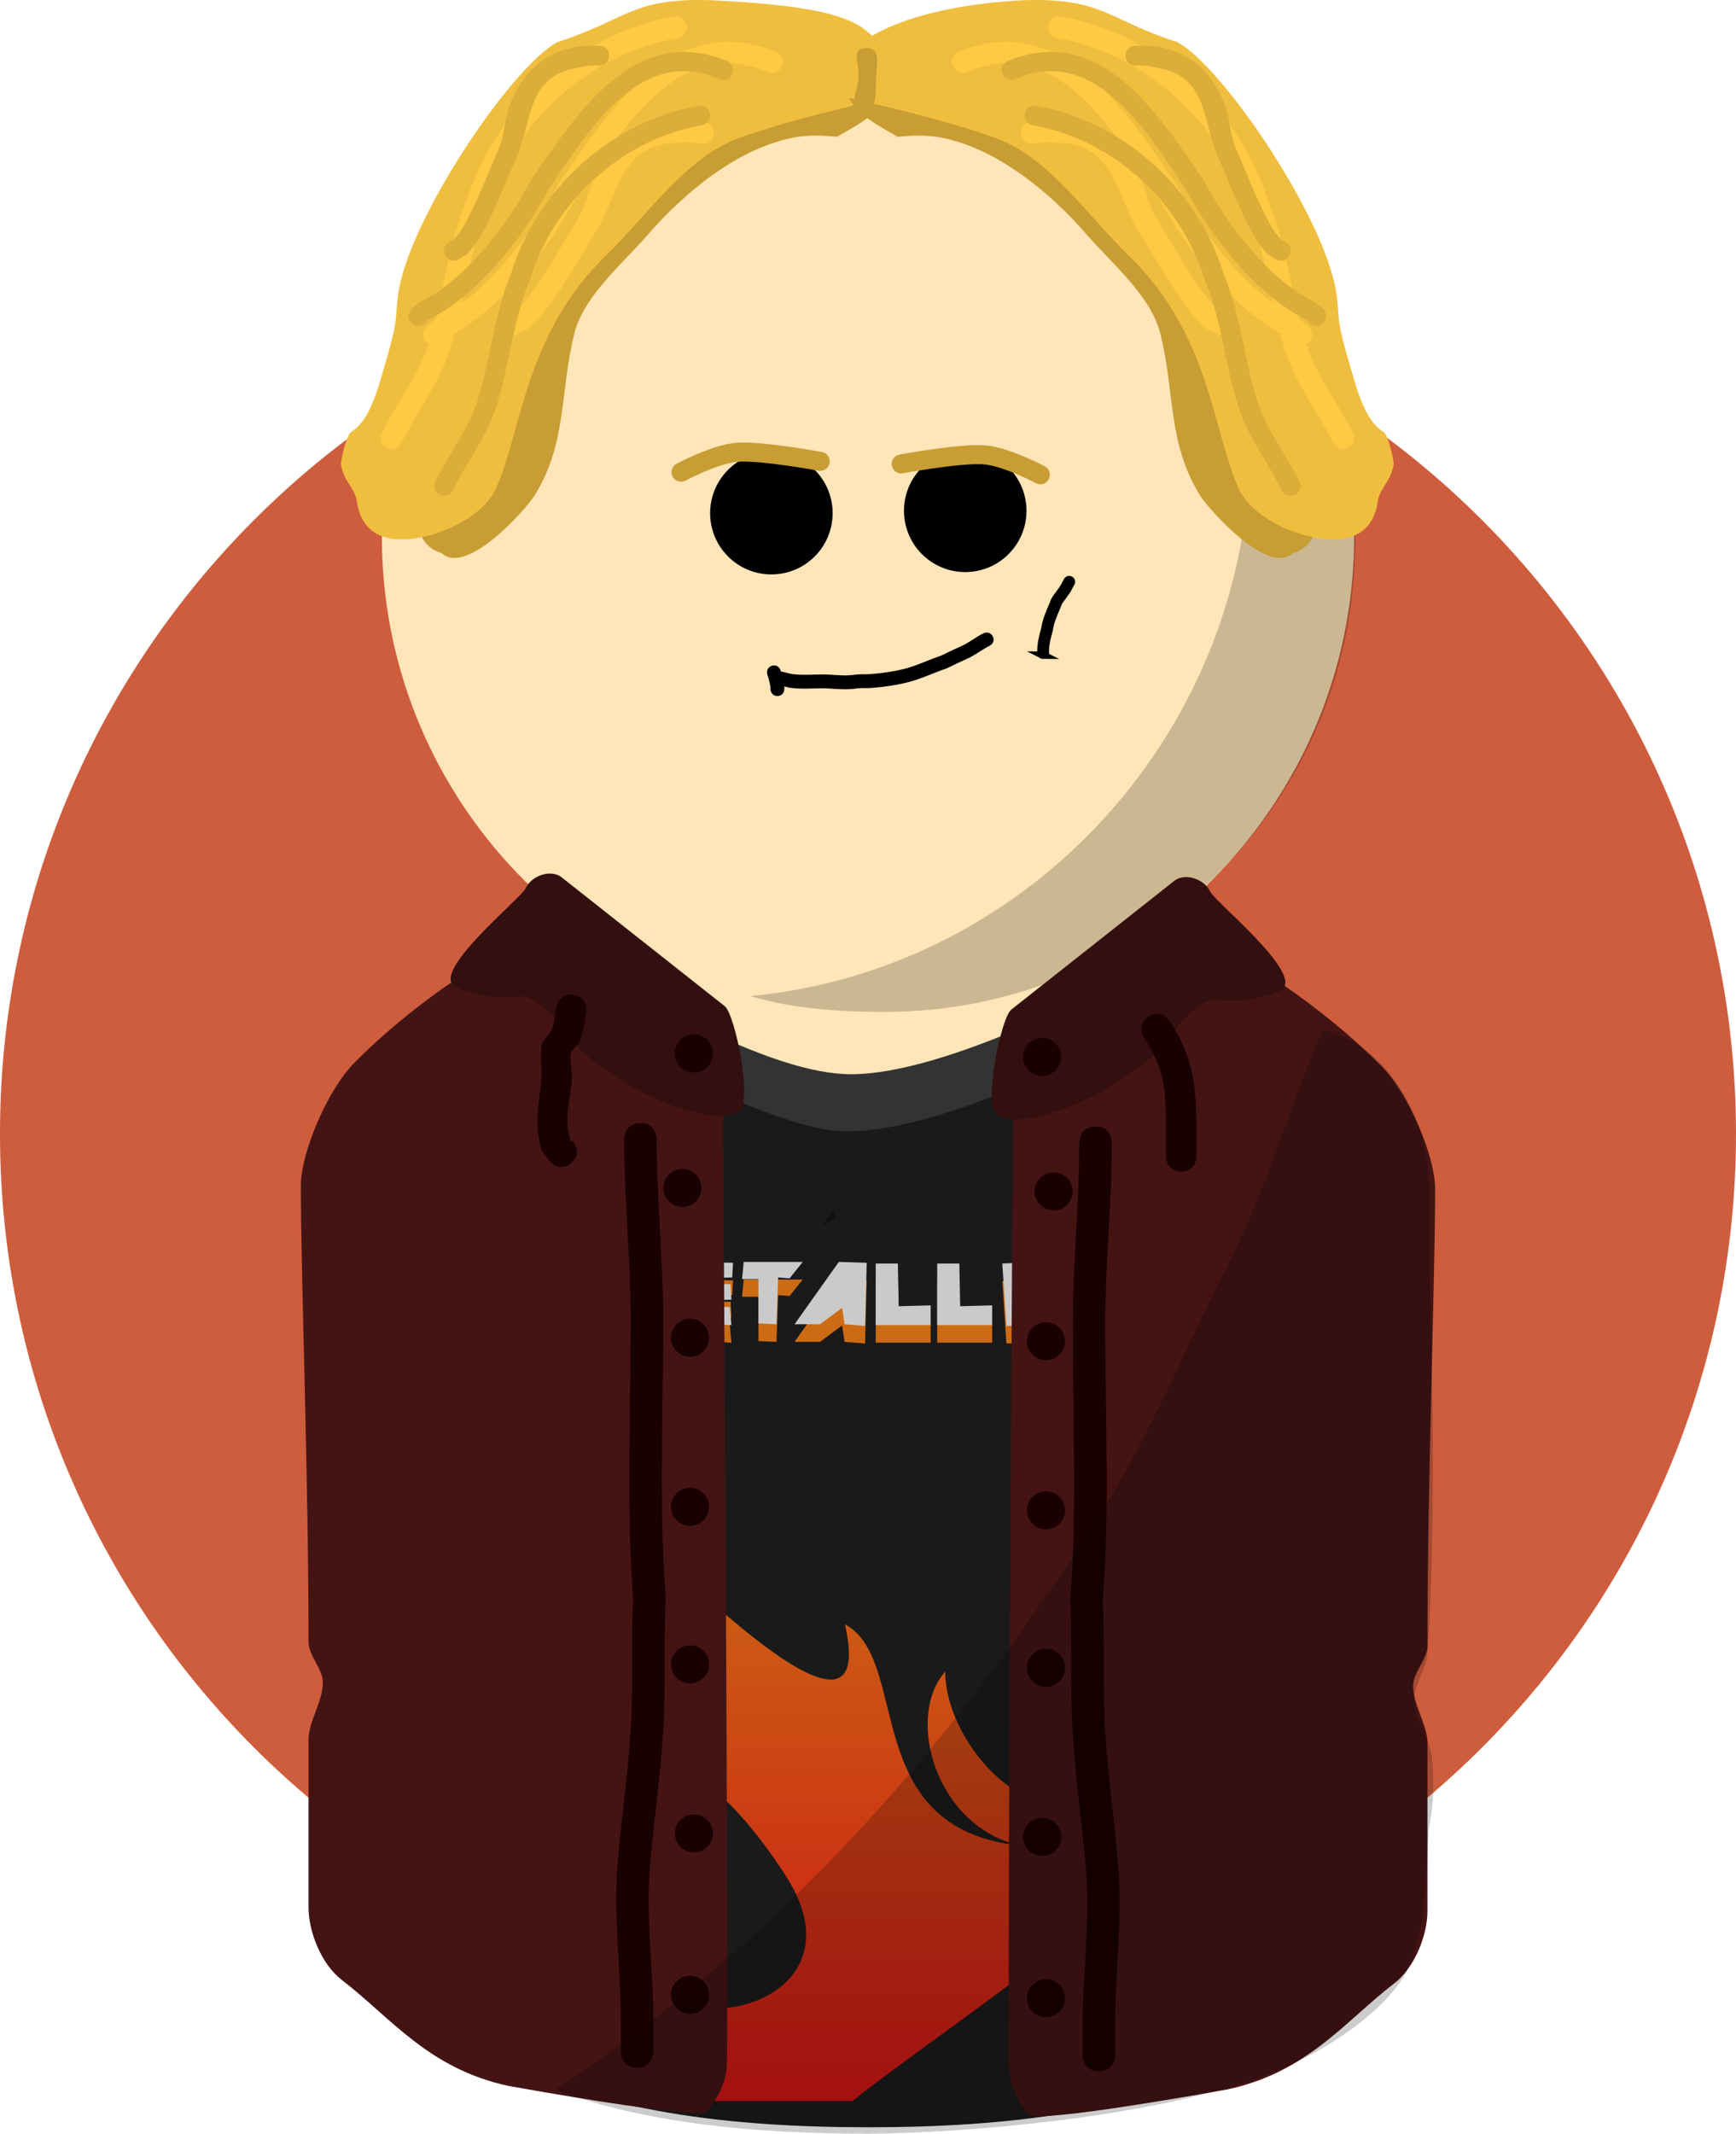 <svg version="1.1" xmlns="http://www.w3.org/2000/svg" xmlns:xlink="http://www.w3.org/1999/xlink" width="228.097" height="280.249" viewBox="0,0,228.097,280.249"><defs><linearGradient x1="346.717" y1="677.438" x2="346.717" y2="767.036" gradientUnits="userSpaceOnUse" id="color-1"><stop offset="0" stop-color="#cc7714"/><stop offset="1" stop-color="#cc1414"/></linearGradient></defs><g transform="translate(-245.952,-491.084)"><g data-paper-data="{&quot;isPaintingLayer&quot;:true}" fill-rule="nonzero" stroke-linejoin="miter" stroke-miterlimit="10" stroke-dasharray="" stroke-dashoffset="0" style="mix-blend-mode: normal"><path d="M245.952,640c0,-62.987 51.061,-114.048 114.048,-114.048c62.987,0 114.048,51.061 114.048,114.048c0,62.987 -51.061,114.048 -114.048,114.048c-62.987,0 -114.048,-51.061 -114.048,-114.048z" fill="#ce5d3e" stroke="none" stroke-width="0" stroke-linecap="butt"/><path d="M290.573,664.681c0,-38.343 31.083,-55.639 69.427,-55.639c38.343,0 69.427,17.296 69.427,55.639c0,1.394 -0.041,59.702 -0.122,61.076c-2.148,36.41 -32.356,44.727 -69.305,44.727c-37.123,0 -67.441,-8.59 -69.333,-45.242c-0.062,-1.205 -0.094,-59.341 -0.094,-60.561z" fill="#ffe5b8" stroke="none" stroke-width="0" stroke-linecap="butt"/><path d="M290.573,664.681c0,-23.742 11.917,-39.414 30.096,-47.907c1.54,-0.719 8.977,7.267 21.181,12.451c5.431,2.307 11.806,4.76 19.025,4.442c7.992,-0.352 13.973,-3.274 19.539,-5.825c11.639,-5.333 18.94,-11.993 21.301,-10.836c17.327,8.487 27.711,24.051 27.711,47.676c0,1.394 -0.041,59.702 -0.122,61.076c-2.148,36.41 -32.356,44.727 -69.305,44.727c-37.123,0 -67.441,-8.59 -69.333,-45.242c-0.062,-1.205 -0.094,-59.341 -0.094,-60.561z" fill="#1a1a1a" stroke="none" stroke-width="0" stroke-linecap="butt"/><path d="M313.893,620.108c0,0 1.724,-1.724 2.586,-2.586c0.862,-0.862 4.153,-1.504 6.717,0.118c7.671,4.853 24.271,14.538 34.569,14.538c12.231,0 33.099,-10.871 41.337,-15.444c2.194,-1.218 4.399,-0.877 4.966,-0.182c0.773,0.949 2.741,3.365 2.741,3.365c0,0 -36.771,22.456 -52.636,19.477c-14.225,-2.671 -40.28,-19.285 -40.28,-19.285z" fill="#333333" stroke="none" stroke-width="NaN" stroke-linecap="butt"/><path d="" fill="#1f170f" stroke="none" stroke-width="0" stroke-linecap="butt"/><path d="" fill="#1f170f" stroke="none" stroke-width="0" stroke-linecap="butt"/><path d="M296.125,561.545c0,-35.277 28.598,-63.875 63.875,-63.875c35.277,0 63.875,28.598 63.875,63.875c0,32.193 -23.816,58.824 -54.791,63.234c-2.967,0.422 -6,0.641 -9.084,0.641c-2.05,0 -4.078,-0.097 -6.078,-0.285c-32.426,-3.061 -57.797,-30.362 -57.797,-63.59z" fill="#ffe5b8" stroke="none" stroke-width="0" stroke-linecap="butt"/><path d="M424.025,562.199c0,34.125 -27.664,61.788 -61.788,61.788c-6.141,0 -12.073,-0.404 -17.671,-2.072c36.848,-3.516 65.668,-35.046 65.668,-72.816c0,-12.547 -3.18,-25.433 -8.779,-35.732c13.781,11.332 22.57,29.597 22.57,48.832z" fill-opacity="0.2" fill="#000000" stroke="none" stroke-width="0" stroke-linecap="butt"/><g stroke="none" stroke-linecap="butt"><path d="M310.635,549.917c2.62,-5.046 1.472,-12.034 3.271,-17.636c3.525,-10.977 17.027,-22.243 26.949,-28.008c6.325,-3.675 13.505,-2.9 20.715,-2.79c0.632,0.01 1.235,-0.155 1.815,-0.343c-0.175,0.777 -0.339,1.386 -0.494,1.749c-1.379,3.231 -4.254,4.583 -6.963,6.153c-1.877,-0.157 -3.747,-0.25 -5.554,0.083c-7.466,1.376 -14.553,7.289 -19.345,12.83c-3.099,3.583 -8.329,7.964 -9.572,12.79c-1.992,7.733 -0.924,14.461 -5.285,21.451c-1.043,1.671 -8.931,10.656 -12.215,7.509c-1.778,-0.453 -3.055,-2.074 -2.972,-3.944c0.087,-1.98 1.669,-3.548 3.632,-3.706c1.92,-1.213 4.146,-2.534 6.019,-6.14z" fill="#c79d34" stroke-width="0.5"/><path d="M298.247,529.87c1.215,-9.677 14.838,-29.978 20.941,-33.259c9.24,-2.964 9.734,-5.823 20.121,-5.503c11.587,0.574 17.437,1.65 20.306,3.885c2.897,2.257 7.865,7.706 3.603,8.726c-5.701,1.364 -13.345,3.073 -20.133,5.479c-6.912,2.449 -12.142,10.252 -17.421,15.352c-10.794,10.428 -11.125,23.088 -14.537,30.678c-1.121,2.493 -3.966,4.44 -6.942,5.58c-2.235,0.857 -10.318,3.377 -11.35,-3.891c-0.25,-1.762 -1.726,-2.559 -2.072,-4.827c-0.068,-0.448 0.701,-3.852 1.305,-4.251c0.949,-0.626 2.328,-1.733 3.742,-6.413c2.671,-8.84 1.952,-7.693 2.436,-11.556z" data-paper-data="{&quot;index&quot;:null}" fill="#f0be3f" stroke-width="0"/><path d="M301.962,533.986l1.097,-0.954c6.679,-3.073 12.985,-11.508 16.29,-17.803c6.453,-9.298 14.818,-22.935 28.527,-17.344c0,0 1.326,0.559 0.767,1.886c-0.559,1.326 -1.886,0.767 -1.886,0.767c-11.851,-5.224 -19.573,8.441 -24.946,16.183c-3.607,6.909 -10.328,15.392 -17.513,18.91l-0.339,0.429c0,0 -1.037,0.999 -2.035,-0.038c-0.999,-1.037 0.038,-2.035 0.038,-2.035z" fill="#ffca43" stroke-width="0.5"/><path d="M296.14,547.907l0.365,-0.698c1.885,-3.6 4.512,-7.031 5.749,-10.933c1.945,-6.138 2.435,-12.694 4.946,-18.635c3.796,-12.332 14.526,-22.053 27.254,-24.393c0,0 1.416,-0.256 1.672,1.161c0.256,1.416 -1.161,1.672 -1.161,1.672c-11.729,2.075 -21.618,11.228 -25.06,22.542c-2.488,5.908 -2.937,12.432 -4.909,18.525c-1.319,4.076 -3.971,7.631 -5.942,11.396l-0.365,0.698c0,0 -0.668,1.275 -1.943,0.607c-1.275,-0.668 -0.607,-1.943 -0.607,-1.943z" fill="#ffca43" stroke-width="0.5"/><path d="M312.823,532.291l0.444,-0.032c0.443,-0.404 0.886,-0.809 1.329,-1.213c2.854,-3.434 4.824,-7.277 7.221,-11.084c1.284,-2.039 1.502,-4.388 2.707,-6.453c3.138,-5.377 7.918,-7.598 14.048,-6.386c0,0 1.41,0.291 1.119,1.7c-0.291,1.41 -1.7,1.119 -1.7,1.119c-1.253,-0.273 -2.569,-0.17 -3.847,-0.068c-6.761,0.544 -7,6.974 -9.904,11.643c-2.474,3.978 -4.574,7.923 -7.558,11.514c-0.489,0.45 -0.979,0.9 -1.468,1.35l-1.437,0.627c0,0 -1.358,0.476 -1.834,-0.882c-0.476,-1.358 0.882,-1.834 0.882,-1.834z" fill="#ffca43" stroke-width="0.5"/><path d="M300.053,531.644l0.989,-0.86c6.024,-2.771 11.71,-10.378 14.691,-16.055c5.819,-8.385 13.363,-20.683 25.726,-15.641c0,0 1.196,0.504 0.691,1.7c-0.504,1.196 -1.7,0.691 -1.7,0.691c-10.687,-4.711 -17.651,7.612 -22.497,14.594c-3.253,6.231 -9.314,13.881 -15.794,17.053l-0.305,0.387c0,0 -0.935,0.901 -1.835,-0.034c-0.901,-0.935 0.034,-1.835 0.034,-1.835z" fill="#dbad39" stroke-width="0.5"/><path d="M303.154,554.263l0.329,-0.629c1.7,-3.246 4.069,-6.34 5.185,-9.859c1.754,-5.535 2.196,-11.448 4.46,-16.806c3.424,-11.121 13.1,-19.888 24.578,-21.998c0,0 1.277,-0.231 1.508,1.047c0.231,1.277 -1.047,1.508 -1.047,1.508c-10.577,1.871 -19.496,10.125 -22.6,20.329c-2.243,5.328 -2.648,11.211 -4.427,16.706c-1.189,3.675 -3.581,6.882 -5.359,10.277l-0.329,0.629c0,0 -0.602,1.15 -1.752,0.548c-1.15,-0.602 -0.548,-1.752 -0.548,-1.752z" fill="#dbad39" stroke-width="0.5"/><path d="M304.994,522.859l0.392,-0.085c0.344,-0.418 0.687,-0.836 1.031,-1.253c2.108,-3.431 3.375,-7.113 5.028,-10.818c0.885,-1.984 0.779,-4.109 1.591,-6.107c2.113,-5.201 6.096,-7.796 11.724,-7.498c0,0 1.296,0.079 1.216,1.375c-0.079,1.296 -1.375,1.216 -1.375,1.216c-1.154,-0.083 -2.315,0.177 -3.443,0.432c-5.966,1.35 -5.357,7.121 -7.352,11.66c-1.7,3.867 -3.07,7.658 -5.274,11.245c-0.379,0.464 -0.758,0.929 -1.138,1.393l-1.202,0.743c0,0 -1.152,0.599 -1.75,-0.553c-0.599,-1.152 0.553,-1.75 0.553,-1.75z" fill="#dbad39" stroke-width="0.5"/></g><g data-paper-data="{&quot;index&quot;:null}" stroke="none" stroke-linecap="butt"><path d="M409.19,549.917c1.873,3.607 4.099,4.927 6.019,6.14c1.963,0.158 3.545,1.726 3.632,3.706c0.083,1.87 -1.195,3.491 -2.972,3.944c-3.284,3.146 -11.173,-5.838 -12.215,-7.509c-4.362,-6.991 -3.293,-13.718 -5.285,-21.451c-1.243,-4.825 -6.473,-9.207 -9.572,-12.79c-4.792,-5.541 -11.879,-11.454 -19.345,-12.83c-1.807,-0.333 -3.678,-0.24 -5.554,-0.083c-2.709,-1.571 -5.585,-2.922 -6.963,-6.153c-0.155,-0.363 -0.319,-0.973 -0.494,-1.749c0.58,0.187 1.183,0.352 1.815,0.343c7.21,-0.11 14.39,-0.885 20.715,2.79c9.922,5.765 23.425,17.031 26.949,28.008c1.799,5.602 0.65,12.59 3.271,17.636z" fill="#c79d34" stroke-width="0.5"/><path d="M424.014,541.426c1.414,4.68 2.793,5.787 3.742,6.413c0.605,0.399 1.374,3.803 1.305,4.251c-0.346,2.268 -1.822,3.065 -2.072,4.827c-1.032,7.268 -9.115,4.748 -11.35,3.891c-2.976,-1.14 -5.821,-3.087 -6.942,-5.58c-3.412,-7.59 -3.743,-20.249 -14.537,-30.678c-5.279,-5.1 -10.51,-12.903 -17.421,-15.352c-6.788,-2.406 -14.432,-4.115 -20.133,-5.479c-4.262,-1.02 -0.312,-4.772 2.585,-7.029c2.869,-2.235 9.737,-5.008 21.324,-5.582c10.387,-0.32 10.881,2.539 20.121,5.503c1.772,0.953 4.177,3.339 6.728,6.483c6.238,7.688 13.351,19.908 14.213,26.776c0.485,3.862 -0.235,2.716 2.436,11.556z" data-paper-data="{&quot;index&quot;:null}" fill="#f0be3f" stroke-width="0"/><path d="M417.863,533.986c0,0 1.037,0.999 0.038,2.035c-0.999,1.037 -2.035,0.038 -2.035,0.038l-0.339,-0.429c-7.186,-3.518 -13.906,-12.001 -17.513,-18.91c-5.373,-7.742 -13.095,-21.406 -24.946,-16.183c0,0 -1.326,0.559 -1.886,-0.767c-0.559,-1.326 0.767,-1.886 0.767,-1.886c13.709,-5.591 22.074,8.046 28.527,17.344c3.305,6.295 9.61,14.73 16.29,17.803l1.097,0.954z" fill="#ffca43" stroke-width="0.5"/><path d="M423.685,547.907c0,0 0.668,1.275 -0.607,1.943c-1.275,0.668 -1.943,-0.607 -1.943,-0.607l-0.365,-0.698c-1.972,-3.766 -4.623,-7.321 -5.942,-11.396c-1.972,-6.093 -2.421,-12.617 -4.909,-18.525c-3.442,-11.315 -13.331,-20.468 -25.06,-22.542c0,0 -1.416,-0.256 -1.161,-1.672c0.256,-1.416 1.672,-1.161 1.672,-1.161c12.728,2.34 23.458,12.061 27.254,24.393c2.511,5.941 3.001,12.497 4.946,18.635c1.237,3.902 3.864,7.333 5.749,10.933l0.365,0.698z" fill="#ffca43" stroke-width="0.5"/><path d="M407.002,532.291c0,0 1.358,0.476 0.882,1.834c-0.476,1.358 -1.834,0.882 -1.834,0.882l-1.437,-0.627c-0.489,-0.45 -0.979,-0.9 -1.468,-1.35c-2.984,-3.591 -5.084,-7.536 -7.558,-11.514c-2.904,-4.668 -3.143,-11.099 -9.904,-11.643c-1.279,-0.103 -2.594,-0.205 -3.847,0.068c0,0 -1.41,0.291 -1.7,-1.119c-0.291,-1.41 1.119,-1.7 1.119,-1.7c6.13,-1.212 10.91,1.009 14.048,6.386c1.205,2.065 1.423,4.414 2.707,6.453c2.397,3.807 4.367,7.65 7.221,11.084c0.443,0.405 0.886,0.809 1.329,1.213l0.444,0.032z" fill="#ffca43" stroke-width="0.5"/><path d="M419.772,531.644c0,0 0.935,0.901 0.034,1.835c-0.901,0.935 -1.835,0.034 -1.835,0.034l-0.305,-0.387c-6.48,-3.172 -12.541,-10.823 -15.794,-17.053c-4.846,-6.982 -11.81,-19.305 -22.497,-14.594c0,0 -1.196,0.504 -1.7,-0.691c-0.504,-1.196 0.691,-1.7 0.691,-1.7c12.363,-5.042 19.907,7.256 25.726,15.641c2.98,5.677 8.667,13.284 14.691,16.055l0.989,0.86z" fill="#dbad39" stroke-width="0.5"/><path d="M416.671,554.263c0,0 0.602,1.15 -0.548,1.752c-1.15,0.602 -1.752,-0.548 -1.752,-0.548l-0.329,-0.629c-1.778,-3.396 -4.169,-6.602 -5.359,-10.277c-1.778,-5.495 -2.183,-11.378 -4.427,-16.706c-3.104,-10.204 -12.022,-18.458 -22.6,-20.329c0,0 -1.277,-0.231 -1.047,-1.508c0.231,-1.277 1.508,-1.047 1.508,-1.047c11.478,2.11 21.155,10.877 24.578,21.998c2.264,5.358 2.706,11.27 4.46,16.806c1.115,3.519 3.485,6.613 5.185,9.859l0.329,0.629z" fill="#dbad39" stroke-width="0.5"/><path d="M414.831,522.859c0,0 1.152,0.599 0.553,1.75c-0.599,1.152 -1.75,0.553 -1.75,0.553l-1.202,-0.743c-0.379,-0.464 -0.758,-0.929 -1.138,-1.393c-2.204,-3.588 -3.575,-7.378 -5.274,-11.245c-1.995,-4.539 -1.386,-10.31 -7.352,-11.66c-1.128,-0.255 -2.289,-0.515 -3.443,-0.432c0,0 -1.296,0.079 -1.375,-1.216c-0.079,-1.296 1.216,-1.375 1.216,-1.375c5.627,-0.298 9.611,2.297 11.724,7.498c0.812,1.998 0.706,4.123 1.591,6.107c1.653,3.705 2.92,7.388 5.028,10.818c0.344,0.418 0.687,0.836 1.031,1.253l0.392,0.085z" fill="#dbad39" stroke-width="0.5"/></g><path d="M358.771,501.058c0,-1.83 -1.03,-3.655 1.041,-3.655c2.071,0 1.234,2.338 1.234,4.168c0,1.83 0.063,4.639 -2.008,4.639c-2.071,0 -0.267,-3.322 -0.267,-5.152z" fill="#c79d34" stroke="none" stroke-width="0.5" stroke-linecap="butt"/><path d="M375.958,574.894c0.184,0.368 -0.184,0.551 -0.184,0.551l-0.287,0.143c-0.864,0.48 -1.706,1.118 -2.603,1.529c-0.914,0.419 -1.834,0.843 -2.741,1.294c-1.531,0.513 -3.037,1.238 -4.591,1.682c-1.588,0.454 -3.426,0.711 -5.076,0.847c-0.679,0.056 -1.343,-0.025 -2.021,0.073c-1.243,0.178 -2.328,0.081 -3.568,0.003c-1.643,-0.103 -3.321,0.144 -4.955,-0.079c-0.53,-0.072 -1.009,-0.263 -1.537,-0.351c0.039,0.182 0.074,0.367 0.106,0.558l0.006,0.446c0,0 0,0.411 -0.411,0.411c-0.411,0 -0.411,-0.411 -0.411,-0.411l0.006,-0.311c-0.103,-0.615 -0.242,-1.163 -0.439,-1.755c0,0 -0.13,-0.39 0.26,-0.52c0.39,-0.13 0.52,0.26 0.52,0.26c0.054,0.163 0.105,0.323 0.151,0.483c0.064,-0.009 0.11,-0.004 0.11,-0.004c0.61,0.069 1.159,0.303 1.754,0.38c1.613,0.21 3.269,-0.029 4.892,0.073c1.185,0.074 2.212,0.173 3.4,0.003c0.696,-0.098 1.374,-0.02 2.069,-0.078c1.598,-0.134 3.384,-0.38 4.922,-0.819c1.522,-0.435 2.996,-1.152 4.498,-1.65c0.896,-0.45 1.805,-0.872 2.712,-1.281c0.877,-0.396 1.704,-1.032 2.547,-1.501l0.319,-0.16c0,0 0.368,-0.184 0.551,0.184z" fill="#000000" stroke="#000000" stroke-width="1" stroke-linecap="butt"/><path d="M383.012,577.142c-0.278,0 -0.278,-0.278 -0.278,-0.278v-0.256c0.003,-0.984 0.248,-1.981 0.518,-2.923c0.161,-1.13 0.597,-2.086 1.04,-3.123c0.142,-0.331 0.138,-0.455 0.328,-0.755c0.379,-0.6 0.881,-1.145 1.218,-1.773c0.123,-0.229 0.228,-0.47 0.371,-0.687c0,0 0.154,-0.231 0.385,-0.077c0.231,0.154 0.077,0.385 0.077,0.385c-0.136,0.202 -0.229,0.429 -0.345,0.643c-0.346,0.64 -0.847,1.2 -1.238,1.808c-0.135,0.211 -0.189,0.45 -0.286,0.678c-0.431,1.004 -0.85,1.922 -1.006,3.017c-0.257,0.902 -0.509,1.865 -0.506,2.807v0.256c0,0 0,0.278 -0.278,0.278z" fill="#000000" stroke="#000000" stroke-width="1" stroke-linecap="butt"/><path d="M339.257,558.483c0,-4.445 3.603,-8.048 8.048,-8.048c4.445,0 8.048,3.603 8.048,8.048c0,4.445 -3.603,8.048 -8.048,8.048c-4.445,0 -8.048,-3.603 -8.048,-8.048z" fill="#000000" stroke="none" stroke-width="0.5" stroke-linecap="butt"/><path d="M364.728,558.174c0,-4.445 3.603,-8.048 8.048,-8.048c4.445,0 8.048,3.603 8.048,8.048c0,4.445 -3.603,8.048 -8.048,8.048c-4.445,0 -8.048,-3.603 -8.048,-8.048z" fill="#000000" stroke="none" stroke-width="0.5" stroke-linecap="butt"/><path d="M335.439,553.101c0,0 4.459,-2.39 7.359,-2.615c3.17,-0.246 10.921,1.194 10.921,1.194" fill="none" stroke="#c79d34" stroke-width="2.5" stroke-linecap="round"/><path d="M364.363,552.019c0,0 7.752,-1.44 10.921,-1.194c2.9,0.225 7.359,2.615 7.359,2.615" data-paper-data="{&quot;index&quot;:null}" fill="none" stroke="#c79d34" stroke-width="2.5" stroke-linecap="round"/><path d="M353.972,651.987l1.562,-2.031l0.156,1.25z" fill="#101010" stroke="none" stroke-width="0" stroke-linecap="round"/><g fill="#cc6b14" stroke="none" stroke-width="0" stroke-linecap="round"><path d="M326.215,662.589l-2.586,0.215l10.451,-5.71l-4.094,3.771l3.879,-1.832l-0.323,8.619l-5.602,3.017l2.693,-8.08l-1.939,1.293v-1.401l-8.296,10.127l5.279,-1.185l-14.201,7.513c0.033,-0.457 0.058,-0.9 0.078,-1.319z"/><path d="M342.16,661.189l-4.525,0.108l0.108,0.754h4.202l0.108,2.047l-4.309,0.108l-0.108,0.754l4.202,0.108l0.215,2.37l-7.111,-0.323l0.431,-7.973l6.895,0.108z"/><path d="M343.668,659.142h7.757l-1.724,2.155l-1.508,-0.108l-0.215,6.141l-2.37,-0.108v-5.818h-2.155z"/><path d="M350.348,667.33l5.818,-8.188l3.663,0.108l-0.215,8.296l-2.693,-0.215l-0.323,-2.155l-2.909,2.155z"/><path d="M363.923,659.357l0.108,5.602l4.202,-0.108v2.586h-7.218v-8.08z"/><path d="M380.447,659.237l0.646,8.296h-2.909l-0.539,-8.188z"/><path d="M384.972,662.254c0,0 -0.184,0.637 -0.167,0.978c0.019,0.374 0.274,1.177 0.274,1.177c0,0 1.012,0.509 1.51,0.492c0.569,-0.019 1.722,-0.6 1.722,-0.6l2.262,1.832l-2.37,1.401c0,0 -3.853,-0.023 -5.064,-1.724c-1.211,-1.7 -0.956,-4.042 0.323,-5.71c2.688,-3.506 6.356,0.108 6.356,0.108l-1.616,1.616c0,0 -1.095,-0.701 -1.657,-0.627c-0.512,0.068 -1.576,1.058 -1.576,1.058z"/><path d="M398.44,671.52l5.171,0.97l-4.202,-6.464l-4.202,-1.832l0.97,6.356l-4.74,-3.232l0.97,-8.188l2.262,3.448l3.017,0.97l-5.171,-6.249l9.804,5.602l-2.909,-0.323l7.879,9.894c0.018,0.203 0.033,0.372 0.043,0.499c0.101,1.315 0.316,2.617 0.497,3.924z" data-paper-data="{&quot;index&quot;:null}"/><path d="M372.003,659.357l0.108,5.602l4.202,-0.108v2.586h-7.218v-8.08z"/></g><path d="M304.72,677.438h9.47c10.364,9.181 48.14,50.79 42.787,26.998c8.777,4.675 1.673,26.741 22.935,29.05c-11.221,-2.659 -14.979,-17.023 -9.763,-22.845c0.027,10.298 13.103,22.609 17.716,14.113c0.347,-0.639 0.63,-1.327 0.853,-2.045c-0.242,7.137 -1.443,14.345 -2.809,23.295c-2.749,2.791 -24.043,17.716 -27.923,21.032h-30.191c-11.125,-1.703 -16.843,-10.095 -10.125,-19.093c-0.556,4.902 2.814,9.503 8.021,11.299c-5.261,-6.014 -3.833,-15.227 7.221,-14.958c-10.537,4.448 1.852,12.518 10.779,10.125c6.946,-1.858 11.224,-8.057 5.554,-16.873c-13.034,-20.264 -21.797,-14.991 -32.444,-25.256c17.339,4.102 2.214,-13.306 -12.084,-23.407v-11.43z" fill="url(#color-1)" stroke="none" stroke-width="1" stroke-linecap="butt"/><path d="" fill="#000000" stroke="none" stroke-width="1" stroke-linecap="butt"/><path d="" fill="#000000" stroke="none" stroke-width="1" stroke-linecap="butt"/><path d="" fill="#000000" stroke="none" stroke-width="1" stroke-linecap="butt"/><g fill="#cacaca" stroke="none" stroke-width="0" stroke-linecap="round"><path d="M326.215,660.277l-2.586,0.215l10.451,-5.71l-4.094,3.771l3.879,-1.832l-0.323,8.619l-5.602,3.017l2.693,-8.08l-1.939,1.293v-1.401l-8.296,10.127l5.279,-1.185l-14.081,7.449c0.006,-0.144 0.011,-0.283 0.017,-0.416c0.012,-0.302 0.022,-0.612 0.028,-0.929z"/><path d="M342.16,658.876l-4.525,0.108l0.108,0.754h4.202l0.108,2.047l-4.309,0.108l-0.108,0.754l4.202,0.108l0.215,2.37l-7.111,-0.323l0.431,-7.973l6.895,0.108z"/><path d="M343.668,656.829h7.757l-1.724,2.155l-1.508,-0.108l-0.215,6.141l-2.37,-0.108v-5.818h-2.155z"/><path d="M350.348,665.017l5.818,-8.188l3.663,0.108l-0.215,8.296l-2.693,-0.215l-0.323,-2.155l-2.909,2.155z"/><path d="M363.923,657.044l0.108,5.602l4.202,-0.108v2.586h-7.218v-8.08z"/><path d="M380.447,656.925l0.646,8.296h-2.909l-0.539,-8.188z"/><path d="M384.972,659.941c0,0 -0.184,0.637 -0.167,0.978c0.019,0.374 0.274,1.177 0.274,1.177c0,0 1.012,0.509 1.51,0.492c0.569,-0.019 1.722,-0.6 1.722,-0.6l2.262,1.832l-2.37,1.401c0,0 -3.853,-0.023 -5.064,-1.724c-1.211,-1.7 -0.956,-4.042 0.323,-5.71c2.688,-3.506 6.356,0.108 6.356,0.108l-1.616,1.616c0,0 -1.095,-0.701 -1.657,-0.627c-0.512,0.068 -1.576,1.058 -1.576,1.058z"/><path d="M398.44,669.207l5.171,0.97l-4.202,-6.464l-4.202,-1.832l0.97,6.356l-4.74,-3.232l0.97,-8.188l2.262,3.448l3.017,0.97l-5.171,-6.249l9.804,5.602l-2.909,-0.323l7.726,9.702c0.033,1.264 0.157,2.423 0.195,2.923c0.038,0.5 0.093,0.998 0.157,1.496z" data-paper-data="{&quot;index&quot;:null}"/><path d="M372.003,657.044l0.108,5.602l4.202,-0.108v2.586h-7.218v-8.08z"/></g><g stroke="none" stroke-linecap="butt"><g><path d="M286.491,741.608c0,-3.397 0,-11.648 0,-22.061c0,-2.403 1.88,-4.921 1.88,-7.522c0,-1.722 -1.88,-3.481 -1.88,-5.265c0,-21.975 -1.009,-47.951 -1.009,-59.975c0,-4.226 3.43,-12.448 6.975,-16.055c2.366,-2.409 5.233,-4.933 8.215,-7.258c6.434,-5.018 13.401,-9.11 17.019,-9.11c5.237,0 5.489,5.433 12.834,10.805c5.873,4.295 10.413,10.607 10.413,10.607c0,0 0.769,111.109 0.527,126.418c-0.054,3.398 -2.621,6.228 -2.621,6.228c0,0 0.155,1.319 -26.069,-3.362c-10.552,-2.26 -15.505,-9.013 -21.932,-13.937c-2.609,-1.999 -4.352,-6.236 -4.352,-9.511z" fill="#441414" stroke-width="0"/><path d="M315.016,607.755c0.726,-1.602 3.269,-2.597 4.756,-1.422c3.287,2.596 16.175,12.773 21.402,16.901c1.376,1.086 3.735,12.718 1.868,13.829c-3.806,2.266 -13.398,-2.738 -14.178,-3.354c-1.893,-1.495 -6.356,-3.445 -8.835,-7.3c-0.919,-1.429 -3.732,-4.747 -5.879,-4.467c-3.946,0.515 -7.868,-0.8 -8.569,-1.353c-2.751,-2.172 8.838,-11.517 9.434,-12.833z" fill="#330f0f" stroke-width="0"/><path d="M329.668,762.669c-2.135,0 -2.135,-2.135 -2.135,-2.135c0,-0.718 0,-3.161 0,-3.879c0,-6.915 -0.994,-13.909 -0.424,-20.864c0.481,-5.871 1.351,-11.708 1.72,-17.613c0.356,-5.701 0.033,-11.467 0.322,-17.185c-0.936,-12.148 -0.306,-24.518 -0.326,-36.703c-0.013,-7.896 -0.862,-15.702 -0.862,-23.575c0,0 0,-2.135 2.135,-2.135c2.135,0 2.135,2.135 2.135,2.135c0,7.869 0.849,15.675 0.862,23.568c0.02,12.171 -0.594,24.517 0.326,36.653c-0.283,5.813 0.034,11.681 -0.328,17.478c-0.372,5.944 -1.227,11.822 -1.728,17.729c-0.579,6.832 0.438,13.716 0.438,20.512c0,0.718 0,1.437 0,2.155v1.724c0,0 -0,2.135 -2.135,2.135z" fill="#1a0000" stroke-width="0.5"/><path d="M333.108,647.11c0,-1.381 1.119,-2.5 2.5,-2.5c1.381,0 2.5,1.119 2.5,2.5c0,1.381 -1.119,2.5 -2.5,2.5c-1.381,0 -2.5,-1.119 -2.5,-2.5z" fill="#1a0000" stroke-width="0.5"/><path d="M334.117,666.79c0,-1.381 1.119,-2.5 2.5,-2.5c1.381,0 2.5,1.119 2.5,2.5c0,1.381 -1.119,2.5 -2.5,2.5c-1.381,0 -2.5,-1.119 -2.5,-2.5z" fill="#1a0000" stroke-width="0.5"/><path d="M334.117,688.993c0,-1.381 1.119,-2.5 2.5,-2.5c1.381,0 2.5,1.119 2.5,2.5c0,1.381 -1.119,2.5 -2.5,2.5c-1.381,0 -2.5,-1.119 -2.5,-2.5z" fill="#1a0000" stroke-width="0.5"/><path d="M334.117,709.682c0,-1.381 1.119,-2.5 2.5,-2.5c1.381,0 2.5,1.119 2.5,2.5c0,1.381 -1.119,2.5 -2.5,2.5c-1.381,0 -2.5,-1.119 -2.5,-2.5z" fill="#1a0000" stroke-width="0.5"/><path d="M334.622,731.885c0,-1.381 1.119,-2.5 2.5,-2.5c1.381,0 2.5,1.119 2.5,2.5c0,1.381 -1.119,2.5 -2.5,2.5c-1.381,0 -2.5,-1.119 -2.5,-2.5z" fill="#1a0000" stroke-width="0.5"/><path d="M334.117,753.079c0,-1.381 1.119,-2.5 2.5,-2.5c1.381,0 2.5,1.119 2.5,2.5c0,1.381 -1.119,2.5 -2.5,2.5c-1.381,0 -2.5,-1.119 -2.5,-2.5z" fill="#1a0000" stroke-width="0.5"/><path d="M334.622,629.448c0,-1.381 1.119,-2.5 2.5,-2.5c1.381,0 2.5,1.119 2.5,2.5c0,1.381 -1.119,2.5 -2.5,2.5c-1.381,0 -2.5,-1.119 -2.5,-2.5z" fill="#1a0000" stroke-width="0.5"/></g><g data-paper-data="{&quot;index&quot;:null}"><path d="M433.509,742.067c0,3.275 -1.743,7.512 -4.352,9.511c-6.427,4.924 -11.38,11.677 -21.932,13.937c-26.224,4.681 -26.069,3.362 -26.069,3.362c0,0 -2.568,-2.83 -2.621,-6.228c-0.242,-15.308 0.527,-126.418 0.527,-126.418c0,0 4.54,-6.312 10.413,-10.607c1.596,-1.167 2.857,-2.338 3.907,-3.454c3.782,-4.022 4.828,-7.351 8.926,-7.351c5.295,0 17.761,8.762 25.234,16.368c3.544,3.608 6.975,11.829 6.975,16.055c0,12.025 -1.009,38 -1.009,59.975c0,1.785 -1.88,3.543 -1.88,5.265c0,2.6 1.88,5.119 1.88,7.522c0,10.413 0,18.664 0,22.061z" fill="#441414" stroke-width="0"/><path d="M404.984,608.214c0.596,1.315 12.185,10.66 9.434,12.833c-0.701,0.554 -4.623,1.868 -8.569,1.353c-2.147,-0.28 -4.96,3.038 -5.879,4.467c-2.478,3.855 -6.941,5.805 -8.835,7.3c-0.78,0.616 -10.372,5.621 -14.178,3.354c-1.866,-1.111 0.493,-12.743 1.868,-13.829c5.227,-4.128 18.115,-14.305 21.402,-16.901c1.487,-1.174 4.03,-0.18 4.756,1.422z" fill="#330f0f" stroke-width="0"/><path d="M388.196,760.992v-1.724c0,-0.718 0,-1.437 0,-2.155c0,-6.796 1.018,-13.68 0.438,-20.512c-0.501,-5.907 -1.356,-11.785 -1.728,-17.729c-0.362,-5.797 -0.046,-11.665 -0.328,-17.478c0.919,-12.136 0.306,-24.482 0.326,-36.653c0.013,-7.893 0.862,-15.7 0.862,-23.568c0,0 0,-2.135 2.135,-2.135c2.135,0 2.135,2.135 2.135,2.135c0,7.873 -0.849,15.68 -0.862,23.575c-0.02,12.184 0.61,24.554 -0.326,36.703c0.29,5.718 -0.034,11.484 0.322,17.185c0.369,5.905 1.239,11.742 1.72,17.613c0.57,6.955 -0.424,13.95 -0.424,20.864c0,0.718 0,3.161 0,3.879c0,0 0,2.135 -2.135,2.135c-2.135,0 -2.135,-2.135 -2.135,-2.135z" fill="#1a0000" stroke-width="0.5"/><path d="M384.392,650.068c-1.381,0 -2.5,-1.119 -2.5,-2.5c0,-1.381 1.119,-2.5 2.5,-2.5c1.381,0 2.5,1.119 2.5,2.5c0,1.381 -1.119,2.5 -2.5,2.5z" fill="#1a0000" stroke-width="0.5"/><path d="M383.383,669.748c-1.381,0 -2.5,-1.119 -2.5,-2.5c0,-1.381 1.119,-2.5 2.5,-2.5c1.381,0 2.5,1.119 2.5,2.5c0,1.381 -1.119,2.5 -2.5,2.5z" fill="#1a0000" stroke-width="0.5"/><path d="M383.383,691.951c-1.381,0 -2.5,-1.119 -2.5,-2.5c0,-1.381 1.119,-2.5 2.5,-2.5c1.381,0 2.5,1.119 2.5,2.5c0,1.381 -1.119,2.5 -2.5,2.5z" fill="#1a0000" stroke-width="0.5"/><path d="M383.383,712.641c-1.381,0 -2.5,-1.119 -2.5,-2.5c0,-1.381 1.119,-2.5 2.5,-2.5c1.381,0 2.5,1.119 2.5,2.5c0,1.381 -1.119,2.5 -2.5,2.5z" fill="#1a0000" stroke-width="0.5"/><path d="M382.878,734.844c-1.381,0 -2.5,-1.119 -2.5,-2.5c0,-1.381 1.119,-2.5 2.5,-2.5c1.381,0 2.5,1.119 2.5,2.5c0,1.381 -1.119,2.5 -2.5,2.5z" fill="#1a0000" stroke-width="0.5"/><path d="M383.383,756.038c-1.381,0 -2.5,-1.119 -2.5,-2.5c0,-1.381 1.119,-2.5 2.5,-2.5c1.381,0 2.5,1.119 2.5,2.5c0,1.381 -1.119,2.5 -2.5,2.5z" fill="#1a0000" stroke-width="0.5"/><path d="M382.878,632.406c-1.381,0 -2.5,-1.119 -2.5,-2.5c0,-1.381 1.119,-2.5 2.5,-2.5c1.381,0 2.5,1.119 2.5,2.5c0,1.381 -1.119,2.5 -2.5,2.5z" fill="#1a0000" stroke-width="0.5"/></g></g><path d="M321.132,643.741c-1.414,1.414 -2.828,0 -2.828,0l-1.124,-1.423c-1.134,-3.53 -0.414,-6.036 -0.095,-9.629c0.13,-1.464 -0.236,-2.972 0.078,-4.408c0.179,-0.815 1.053,-1.329 1.349,-2.109c0.341,-0.898 0.352,-1.889 0.528,-2.833c0,0 0.392,-1.961 2.353,-1.569c1.961,0.392 1.569,2.353 1.569,2.353c-0.252,1.193 -0.331,2.436 -0.755,3.579c-0.246,0.663 -1.068,1.046 -1.216,1.738c-0.25,1.171 0.171,2.398 0.078,3.592c-0.238,3.084 -1.136,5.05 -0.095,8.02l0.158,-0.141c0,0 1.414,1.414 0,2.828z" fill="#1a0000" stroke="none" stroke-width="0.5" stroke-linecap="butt"/><path d="M401.153,644.968c-2,0 -2,-2 -2,-2v-2.565c0,-5.288 0.147,-8.489 -2.87,-12.997c0,0 -1.109,-1.664 0.555,-2.773c1.664,-1.109 2.773,0.555 2.773,0.555c3.442,5.18 3.542,9.187 3.542,15.216v2.565c0,0 0,2 -2,2z" fill="#1a0000" stroke="none" stroke-width="0.5" stroke-linecap="butt"/><path d="M433.825,659.55c0,0.91 1.073,29.171 -0.306,48.698c-0.14,1.984 -1.733,4.03 -1.769,6.046c-0.044,2.443 2.119,5.345 2.345,7.533c0.564,5.444 -0.377,9.078 -0.393,9.352c-0.427,7.238 -0.515,14.553 -3.141,19.235c-2.373,4.23 -10.288,11.002 -22.134,14.555c-17.284,5.184 -40.654,6.363 -48.522,6.363c-15.333,0 -29.504,-1.466 -40.988,-5.773c1.319,-0.873 2.616,-1.756 3.889,-2.643c27.681,-19.305 49.047,-43.786 67.14,-72.053c6.65,-10.389 11.442,-22.101 17.054,-33.061c5.55,-10.839 8.742,-22.522 12.77,-31.436c6.357,1.283 14.054,8.93 14.054,22.082z" fill-opacity="0.2" fill="#000000" stroke="none" stroke-width="0" stroke-linecap="butt"/></g></g></svg><!--rotationCenter:114.04831999999999:148.91631741940876-->